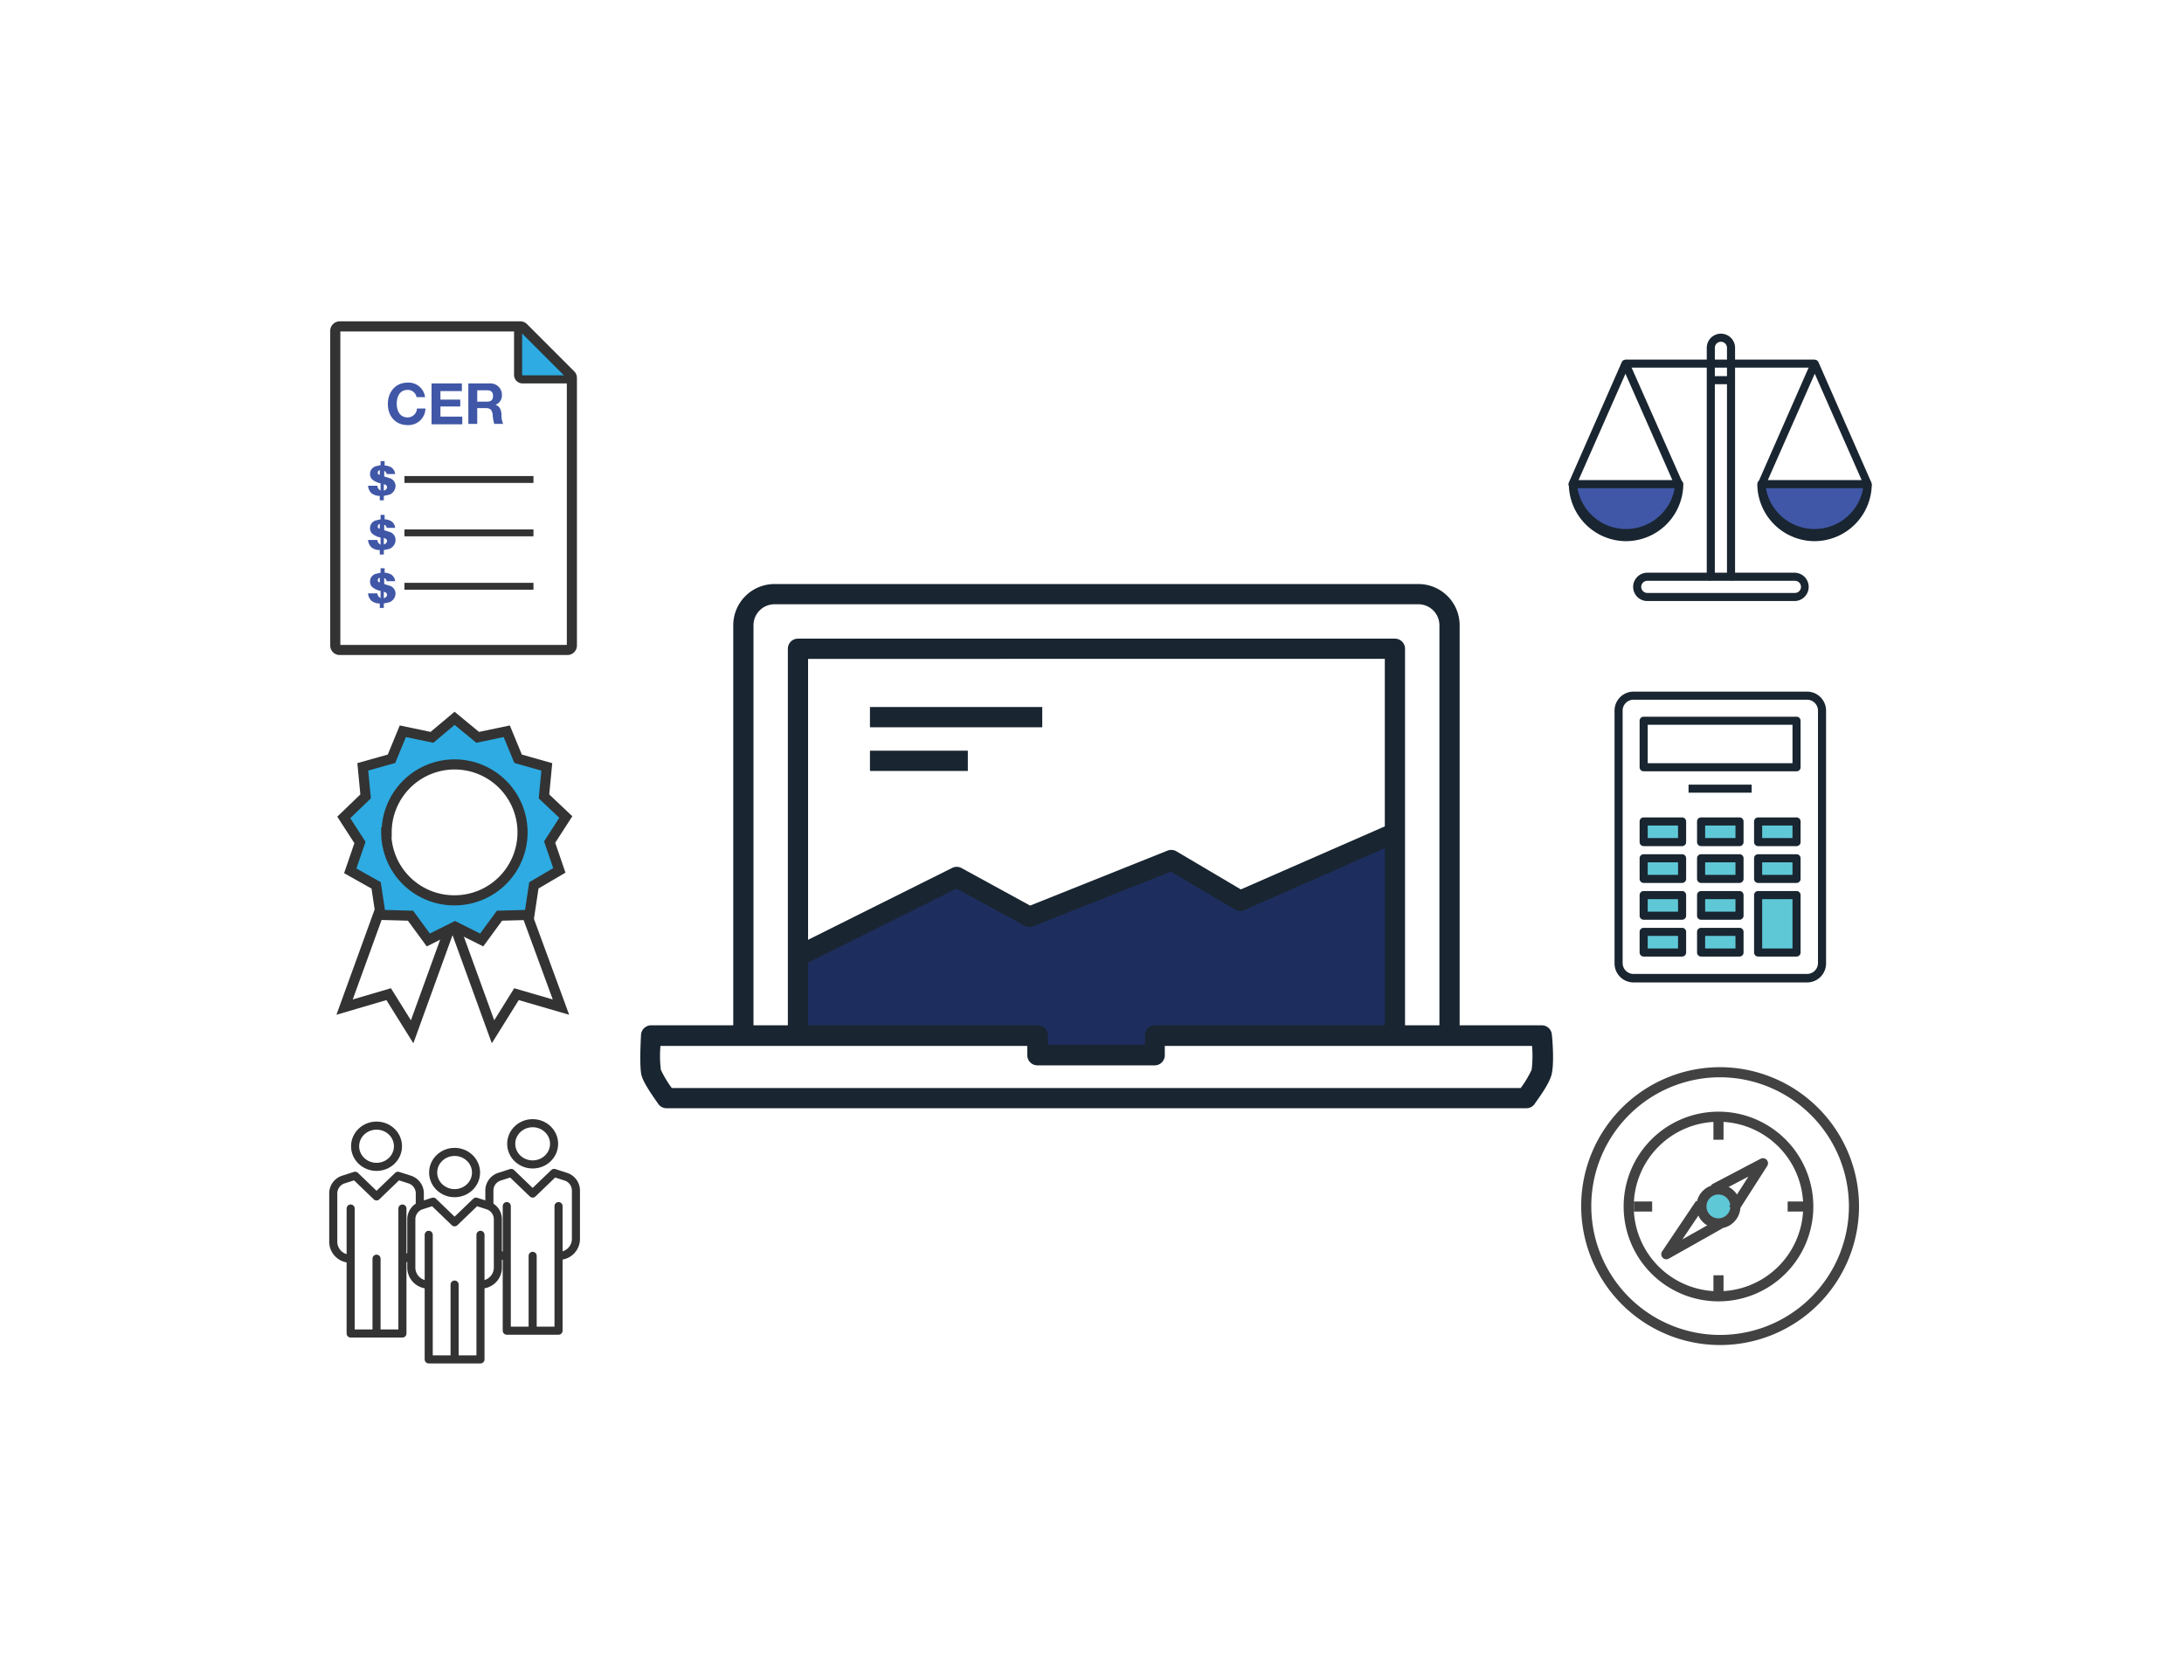 <svg id="Layer_1" data-name="Layer 1" xmlns="http://www.w3.org/2000/svg" viewBox="0 0 540 415.3"><defs><style>.cls-1{fill:#4057a7}.cls-2{fill:#192530}.cls-11,.cls-3{fill:#5fc8d7}.cls-4{fill:#1d2e5e}.cls-10,.cls-12,.cls-13,.cls-14,.cls-5,.cls-9{fill:none}.cls-13,.cls-14,.cls-5,.cls-6,.cls-9{stroke:#333}.cls-10,.cls-5,.cls-6,.cls-9{stroke-miterlimit:10}.cls-10,.cls-11,.cls-12,.cls-5,.cls-6{stroke-width:2.5px}.cls-6,.cls-8{fill:#2dabe2}.cls-7{fill:#333}.cls-13,.cls-14,.cls-9{stroke-width:2px}.cls-10,.cls-11,.cls-12{stroke:#424242}.cls-11,.cls-12,.cls-13,.cls-14{stroke-linejoin:round}.cls-14{stroke-linecap:round}</style></defs><title>c-105</title><g id="_Group_" data-name="&lt;Group&gt;"><path class="cls-1" d="M415 119.7h.1a13.1 13.1 0 0 1-26.3 0zM435.6 119.7h26.2a13.1 13.1 0 0 1-26.3 0z"/><path class="cls-2" d="M402 133.8a14.2 14.2 0 0 1-14.1-14.1h2a12.2 12.2 0 0 0 24.3 0h.9v-1h.1a1 1 0 0 1 1 1 14.2 14.2 0 0 1-14.2 14.1zM402 88.9h23.3v1.99H402z"/><path class="cls-2" d="M415 120.7h-26.2a1 1 0 0 1-.9-1.4L401 89.5a1 1 0 0 1 1.8 0l13.2 29.8a1 1 0 0 1-.9 1.4zm-24.7-2h23.2l-11.6-26.3zM448.6 133.8a14.2 14.2 0 0 1-14.1-14.1 1 1 0 0 1 1-1h.1v1h.9a12.2 12.2 0 0 0 24.3 0h2a14.2 14.2 0 0 1-14.2 14.1zM425.3 88.9h23.3v1.99h-23.3z"/><path class="cls-2" d="M461.8 120.7h-26.2a1 1 0 0 1-.9-1.4l13.1-29.8a1 1 0 0 1 1.8 0l13.1 29.8a1 1 0 0 1-.9 1.4zm-24.7-2h23.2l-11.6-26.3zM443.8 148.6h-36.5a3.5 3.5 0 0 1-3.5-3.5 3.5 3.5 0 0 1 3.5-3.5H423v2h-15.7a1.5 1.5 0 0 0-1.5 1.5 1.5 1.5 0 0 0 1.5 1.5h36.5a1.5 1.5 0 0 0 0-3H428v-2h15.7a3.5 3.5 0 0 1 0 7z"/><path class="cls-2" d="M428 143.6h-5a1 1 0 0 1-1-1V86a3.5 3.5 0 0 1 7 0v56.6a1 1 0 0 1-1 1zm-4-2h3V86a1.5 1.5 0 0 0-3 0z"/><path class="cls-2" d="M423 93h5v1.99h-5z"/></g><g id="_Group_2" data-name="&lt;Group&gt;"><path class="cls-3" d="M444.2 233v2.5h-9.5v-14.2h9.5V233zM434.7 212.2h9.5v5.13h-9.5zM434.7 203.1h9.5v5.13h-9.5zM420.6 230.4h9.5v5.13h-9.5zM420.6 221.3h9.5v5.12h-9.5zM420.6 212.2h9.5v5.13h-9.5zM420.6 203.1h9.5v5.13h-9.5zM406.4 230.4h9.5v5.13h-9.5zM406.4 221.3h9.5v5.12h-9.5zM406.4 212.2h9.5v5.13h-9.5zM406.4 203.1h9.5v5.13h-9.5z"/><path class="cls-2" d="M446.8 242.9h-42.9a4.7 4.7 0 0 1-4.7-4.7v-62.5a4.7 4.7 0 0 1 4.7-4.7h42.9a4.7 4.7 0 0 1 4.7 4.7v62.4a4.7 4.7 0 0 1-4.7 4.8zM403.9 173a2.7 2.7 0 0 0-2.7 2.7v62.4a2.7 2.7 0 0 0 2.7 2.7h42.9a2.7 2.7 0 0 0 2.7-2.7v-62.4a2.7 2.7 0 0 0-2.7-2.7z"/><path class="cls-2" d="M444.2 190.7h-37.8a1 1 0 0 1-1-1v-11.5a1 1 0 0 1 1-1h37.8a1 1 0 0 1 1 1v11.4a1 1 0 0 1-1 1.1zm-36.8-2h35.8v-9.5h-35.8zM415.9 209.2h-9.5a1 1 0 0 1-1-1v-5.1a1 1 0 0 1 1-1h9.5a1 1 0 0 1 1 1v5.1a1 1 0 0 1-1 1zm-8.5-2h7.5v-3.1h-7.5zM430.1 209.2h-9.5a1 1 0 0 1-1-1v-5.1a1 1 0 0 1 1-1h9.5a1 1 0 0 1 1 1v5.1a1 1 0 0 1-1 1zm-8.5-2h7.5v-3.1h-7.5zM444.2 209.2h-9.5a1 1 0 0 1-1-1v-5.1a1 1 0 0 1 1-1h9.5a1 1 0 0 1 1 1v5.1a1 1 0 0 1-1 1zm-8.5-2h7.5v-3.1h-7.5zM415.9 218.3h-9.5a1 1 0 0 1-1-1v-5.1a1 1 0 0 1 1-1h9.5a1 1 0 0 1 1 1v5.1a1 1 0 0 1-1 1zm-8.5-2h7.5v-3.1h-7.5zM430.1 218.3h-9.5a1 1 0 0 1-1-1v-5.1a1 1 0 0 1 1-1h9.5a1 1 0 0 1 1 1v5.1a1 1 0 0 1-1 1zm-8.5-2h7.5v-3.1h-7.5zM444.2 218.3h-9.5a1 1 0 0 1-1-1v-5.1a1 1 0 0 1 1-1h9.5a1 1 0 0 1 1 1v5.1a1 1 0 0 1-1 1zm-8.5-2h7.5v-3.1h-7.5zM415.9 227.4h-9.5a1 1 0 0 1-1-1v-5.1a1 1 0 0 1 1-1h9.5a1 1 0 0 1 1 1v5.1a1 1 0 0 1-1 1zm-8.5-2h7.5v-3.1h-7.5zM430.1 227.4h-9.5a1 1 0 0 1-1-1v-5.1a1 1 0 0 1 1-1h9.5a1 1 0 0 1 1 1v5.1a1 1 0 0 1-1 1zm-8.5-2h7.5v-3.1h-7.5zM415.9 236.5h-9.5a1 1 0 0 1-1-1v-5.1a1 1 0 0 1 1-1h9.5a1 1 0 0 1 1 1v5.1a1 1 0 0 1-1 1zm-8.5-2h7.5v-3.1h-7.5zM430.1 236.5h-9.5a1 1 0 0 1-1-1v-5.1a1 1 0 0 1 1-1h9.5a1 1 0 0 1 1 1v5.1a1 1 0 0 1-1 1zm-8.5-2h7.5v-3.1h-7.5zM444.2 236.5h-9.5a1 1 0 0 1-1-1v-14.2a1 1 0 0 1 1-1h9.5a1 1 0 0 1 1 1v14.2a1 1 0 0 1-1 1zm-8.5-2h7.5v-12.2h-7.5zM417.5 194h15.6v1.99h-15.6z"/></g><g id="_Group_3" data-name="&lt;Group&gt;"><path class="cls-4" d="M344.9 206v50h-59.4v4.8h-28.9V256h-59.3v-19.6l39.2-19.5 18.1 9.8 35-14 17.1 10 38.2-16.7z"/><path class="cls-2" d="M347.4 256h-5v-93.1H199.8V256h-5v-95.6a2.5 2.5 0 0 1 2.5-2.5h147.6a2.5 2.5 0 0 1 2.5 2.5z"/><path class="cls-2" d="M360.9 256h-5V154.6a5.2 5.2 0 0 0-5.2-5.2H191.5a5.2 5.2 0 0 0-5.2 5.2V256h-5V154.6a10.2 10.2 0 0 1 10.2-10.2h159.2a10.2 10.2 0 0 1 10.2 10.2z"/><path class="cls-2" d="M377.3 274H164.8a2.5 2.5 0 0 1-2-1c-.8-1.2-3.7-5.1-4.2-7.2s-.2-8.2-.1-10a2.5 2.5 0 0 1 2.5-2.3h95.6a2.5 2.5 0 0 1 2.5 2.5v2.3h24V256a2.5 2.5 0 0 1 2.5-2.5h95.6a2.5 2.5 0 0 1 2.5 2.3c.2 1.7.6 7.5-.1 10s-3.4 6-4.2 7.2a2.5 2.5 0 0 1-2.1 1zm-211.2-5H376a26.2 26.2 0 0 0 2.7-4.5 27.8 27.8 0 0 0 .1-5.9H288v2.3a2.5 2.5 0 0 1-2.5 2.5h-29a2.5 2.5 0 0 1-2.5-2.5v-2.3h-90.7a27.9 27.9 0 0 0 .1 5.9 26.1 26.1 0 0 0 2.7 4.5zM198.4 238.7l-2.3-4.5 39.3-19.6a2.5 2.5 0 0 1 2.3 0l17 9.3 34-13.6a2.5 2.5 0 0 1 2.2.2l15.9 9.4 37-16.2 2.2 4.5h-.2L307.7 225a2.5 2.5 0 0 1-2.3-.1l-15.9-9.4-34 13.5a2.5 2.5 0 0 1-2.1-.1l-16.9-9.2zM215.1 174.8h42.6v5.01h-42.6zM215.1 185.6h24.2v5.01h-24.2z"/></g><path class="cls-5" d="M111 230l-9.1 25.1-5.8-9.3-10.9 3.2 8.6-23.7M112.6 229.5l9.3 25.6 5.8-9.3 11 3.2-8.3-22.6"/><path class="cls-6" d="M138.3 215.2l-2.4-7 4-6.2-5.4-5.1.7-7.3-7.1-2-2.8-6.8-7.2 1.5-5.7-4.7-5.6 4.7-7.2-1.5-2.8 6.8-7.1 2 .7 7.3-5.4 5.2 4 6.2-2.4 7 6.4 3.6 1.1 7.3 7.4.2 4.4 6 6.6-3.3 6.6 3.3 4.4-6 7.4-.2 1.1-7.3zm-42.7-9.4a16.8 16.8 0 1 1 16.8 16.8 16.8 16.8 0 0 1-16.9-16.8z"/><path class="cls-7" d="M100 144.1h31.9v1.7H100z"/><path class="cls-1" d="M103 98.2a2.2 2.2 0 0 0-2.2-1.8c-2 0-2.7 1.7-2.7 3.4s.7 3.4 2.7 3.4a2.3 2.3 0 0 0 2.3-2.2h2.1a4.2 4.2 0 0 1-4.4 4.1c-3.1 0-4.9-2.3-4.9-5.2s1.8-5.3 4.9-5.3a4.1 4.1 0 0 1 4.3 3.6zM106.7 94.8h7.5v1.9h-5.3v2.1h4.9v1.7h-4.9v2.5h5.4v1.9h-7.6zM115.8 94.8h5.4a2.8 2.8 0 0 1 2.9 2.8 2.5 2.5 0 0 1-1.6 2.5c1.1.3 1.4 1.3 1.5 2.3a5.5 5.5 0 0 0 .4 2.4h-2.2a11.1 11.1 0 0 1-.4-2.4c-.2-1.1-.6-1.5-1.7-1.5H118v3.9h-2.2zm2.2 4.5h2.4c1 0 1.5-.4 1.5-1.4s-.5-1.4-1.5-1.4H118zM97.5 119.1a2.3 2.3 0 0 0-.9-.8l-1.6-.5v-1.3h.2a1.2 1.2 0 0 1 .4.7h2.1a2.2 2.2 0 0 0-.9-1.6 3.4 3.4 0 0 0-1.7-.5V114h-1v1l-1.3.3a2.2 2.2 0 0 0-1 .8 1.9 1.9 0 0 0-.3 1.1 1.8 1.8 0 0 0 .6 1.4 4.8 4.8 0 0 0 2 .9v1.8l-.5-.4a1.7 1.7 0 0 1-.3-.8H91a2.9 2.9 0 0 0 .8 1.8 3.2 3.2 0 0 0 2.1.7v1.1h1v-1.1l1.4-.3a2.5 2.5 0 0 0 1.1-.9 2.3 2.3 0 0 0 .4-1.3 2.1 2.1 0 0 0-.3-1zm-3.9-1.8a.5.5 0 0 1-.2-.4.6.6 0 0 1 .2-.5l.3-.2v1.2zm1.8 3.8l-.5.2v-1.6l.5.2a.8.8 0 0 1 .3.6.8.8 0 0 1-.4.6zM97.5 132.4a2.3 2.3 0 0 0-.9-.8l-1.6-.5v-1.3h.2a1.2 1.2 0 0 1 .4.7h2.1a2.2 2.2 0 0 0-.9-1.6 3.4 3.4 0 0 0-1.7-.5v-1.1h-1v1.1l-1.3.3a2.2 2.2 0 0 0-1 .8 1.9 1.9 0 0 0-.3 1.1 1.8 1.8 0 0 0 .6 1.4 4.8 4.8 0 0 0 2 .9v1.8l-.5-.4a1.7 1.7 0 0 1-.3-.8H91a2.9 2.9 0 0 0 .8 1.8 3.2 3.2 0 0 0 2.1.7v1.1h1V136l1.4-.3a2.5 2.5 0 0 0 1.1-.9 2.3 2.3 0 0 0 .4-1.3 2.1 2.1 0 0 0-.3-1.1zm-3.9-1.8a.5.5 0 0 1-.2-.4.6.6 0 0 1 .2-.5l.3-.2v1.2zm1.8 3.8l-.5.2V133l.5.2a.8.8 0 0 1 .3.6.8.8 0 0 1-.4.6zM97.5 145.7a2.3 2.3 0 0 0-.9-.8l-1.6-.5V143h.2a1.2 1.2 0 0 1 .4.7h2.1a2.2 2.2 0 0 0-.9-1.6 3.4 3.4 0 0 0-1.7-.5v-1.1h-1v1.1l-1.3.3a2.2 2.2 0 0 0-1 .8 1.9 1.9 0 0 0-.3 1.1 1.8 1.8 0 0 0 .6 1.4 4.8 4.8 0 0 0 2 .9v1.8l-.5-.4a1.7 1.7 0 0 1-.3-.8H91a2.9 2.9 0 0 0 .8 1.8 3.2 3.2 0 0 0 2.1.7v1.1h1v-1.1l1.4-.3a2.5 2.5 0 0 0 1.1-.9 2.3 2.3 0 0 0 .4-1.3 2.1 2.1 0 0 0-.3-1zm-3.9-1.8a.5.5 0 0 1-.2-.4.6.6 0 0 1 .2-.5l.3-.2v1.2zm1.8 3.8l-.5.2v-1.6l.5.2a.8.8 0 0 1 .3.6.8.8 0 0 1-.4.6z"/><path class="cls-7" d="M100 117.7h31.9v1.7H100zM100 130.9h31.9v1.7H100z"/><path class="cls-8" d="M141.8 93.5l-13.2-12.8v12.8h13.2z"/><path class="cls-9" d="M128.1 81v11.7a1.1 1.1 0 0 0 1.1 1.1h11.7"/><path class="cls-5" d="M129.4 81l11.7 11.7a1.1 1.1 0 0 1 .3.8v66.1a1.1 1.1 0 0 1-1.1 1.1H84a1.1 1.1 0 0 1-1.1-1.1V81.8a1.1 1.1 0 0 1 1.1-1.1h44.6a1.1 1.1 0 0 1 .8.3z"/><path class="cls-10" d="M425.3 265.1a33.1 33.1 0 1 0 33.1 33.1 33.2 33.2 0 0 0-33.1-33.1z"/><path class="cls-10" d="M424.9 276.1a22.2 22.2 0 1 0 22.2 22.2 22.2 22.2 0 0 0-22.2-22.2zM424.9 277.3v4.5M424.9 315.3v4.5M446.5 298.3H442M408.5 298.3H404"/><circle class="cls-11" cx="424.9" cy="298.3" r="4.2" transform="rotate(-45 424.866 298.315)"/><path class="cls-12" d="M420.4 297.6l-8.4 12.5 13.3-7.5M428.6 299l7.3-11.4-12.2 6.4"/><path class="cls-13" d="M118.8 317.6a4.2 4.2 0 0 0 4.3-4.1v-12.1a3.6 3.6 0 0 0-2.6-3.4l-2.8-.9-5.3 5.1-5.3-5.1-2.8.9a3.6 3.6 0 0 0-2.6 3.4v12.1a4.2 4.2 0 0 0 4.3 4.1"/><ellipse class="cls-14" cx="112.4" cy="289.9" rx="5.3" ry="5.1"/><path class="cls-14" d="M118.8 305.3v30.8H106v-30.8M112.4 317.6v18.5"/><path class="cls-13" d="M123.3 310.1a4.4 4.4 0 0 0 2 .5M138.1 310.5a4.2 4.2 0 0 0 4.3-4.1v-12.1a3.6 3.6 0 0 0-2.6-3.4l-2.8-.9-5.3 5.1-5.3-5.1-2.8.9a3.6 3.6 0 0 0-2.6 3.4v4.3"/><ellipse class="cls-14" cx="131.7" cy="282.8" rx="5.3" ry="5.1"/><path class="cls-14" d="M138.1 298.2V329h-12.8v-30.8M131.7 310.5V329"/><path class="cls-13" d="M103.8 298.7V295a3.6 3.6 0 0 0-2.6-3.4l-2.8-.9-5.3 5.1-5.3-5.1-2.8.9a3.6 3.6 0 0 0-2.6 3.4v12.1a4.2 4.2 0 0 0 4.3 4.1M99.5 311.2a2.9 2.9 0 0 0 2.3-1.1"/><ellipse class="cls-14" cx="93.1" cy="283.4" rx="5.3" ry="5.1"/><path class="cls-14" d="M99.5 298.8v30.9H86.7v-30.9M93.1 311.2v18.5"/></svg>